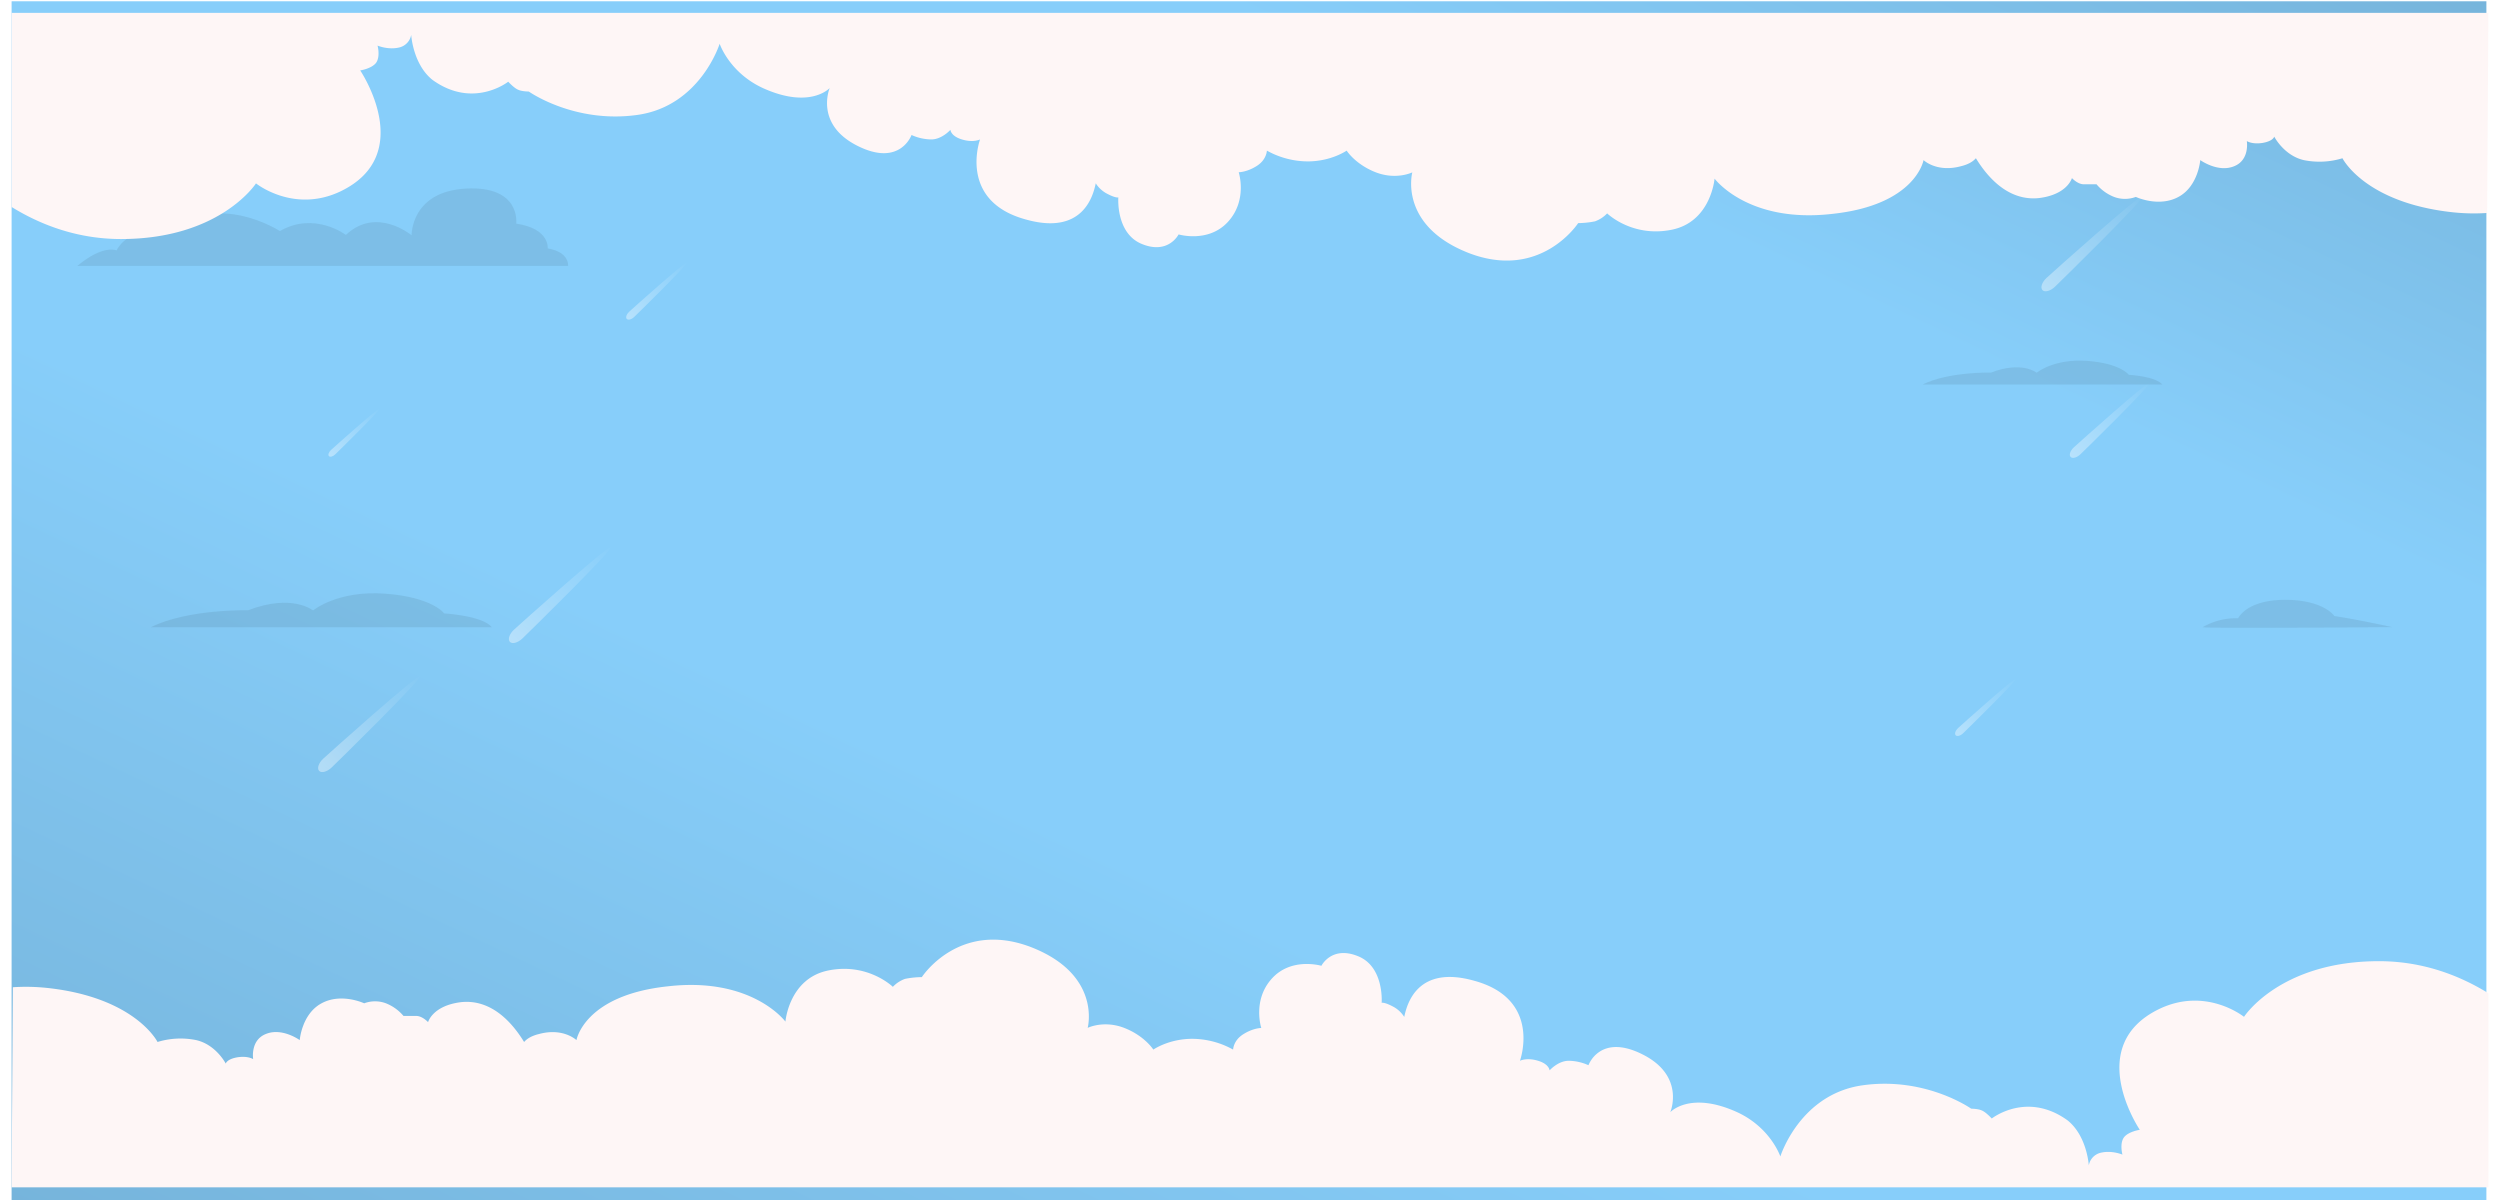 <svg xmlns="http://www.w3.org/2000/svg" xmlns:xlink="http://www.w3.org/1999/xlink" width="1939.562" height="931.163" viewBox="0 0 1939.562 931.163">
  <defs>
    <linearGradient id="linear-gradient" x1="1" x2="0" y2="1" gradientUnits="objectBoundingBox">
      <stop offset="0" stop-color="#76b4db"/>
      <stop offset="0.254" stop-color="#87cefa"/>
      <stop offset="0.633" stop-color="#87cefa"/>
      <stop offset="1" stop-color="#76b4db"/>
    </linearGradient>
    <linearGradient id="linear-gradient-2" x1="0.01" y1="0.987" x2="1" gradientUnits="objectBoundingBox">
      <stop offset="0" stop-color="#fff"/>
      <stop offset="0.468" stop-color="#fff" stop-opacity="0.502"/>
      <stop offset="1" stop-color="#fff" stop-opacity="0"/>
    </linearGradient>
    <filter id="Cloud_Header" x="0" y="720" width="1939.562" height="211.163" filterUnits="userSpaceOnUse">
      <feOffset dy="-10" input="SourceAlpha"/>
      <feGaussianBlur stdDeviation="3" result="blur"/>
      <feFlood flood-color="#212529" flood-opacity="0.051"/>
      <feComposite operator="in" in2="blur"/>
      <feComposite in="SourceGraphic"/>
    </filter>
    <filter id="Cloud_Header-2" x="0" y="0" width="1939.562" height="211.163" filterUnits="userSpaceOnUse">
      <feOffset dy="10" input="SourceAlpha"/>
      <feGaussianBlur stdDeviation="3" result="blur-2"/>
      <feFlood flood-color="#212529" flood-opacity="0.051"/>
      <feComposite operator="in" in2="blur-2"/>
      <feComposite in="SourceGraphic"/>
    </filter>
  </defs>
  <g id="CTA_Bg" data-name="CTA Bg" transform="translate(11 1)">
    <rect id="Gradient_Banner_Bg" data-name="Gradient Banner Bg" width="1920" height="930" transform="translate(-2)" fill="url(#linear-gradient)"/>
    <g id="Stars" transform="translate(235.81 150.55)" opacity="0.41">
      <path id="Path_407" data-name="Path 407" d="M601.047,240.56c1.4,1.495-51.28,53.153-54.028,55.729s-6.112,3.452-7.513,1.958-.309-4.8,2.439-7.371S599.646,239.065,601.047,240.56Z" transform="translate(820.116 -95.294)" fill="url(#linear-gradient-2)"/>
      <path id="Path_408" data-name="Path 408" d="M618.05,240.569c1.784,1.9-65.308,67.693-68.809,70.975s-7.784,4.4-9.569,2.493-.394-6.107,3.107-9.388S616.265,238.665,618.05,240.569Z" transform="translate(798.106 -240.527)" fill="url(#linear-gradient-2)"/>
      <path id="Path_409" data-name="Path 409" d="M618.05,240.569c1.784,1.9-65.308,67.693-68.809,70.975s-7.784,4.4-9.569,2.493-.394-6.107,3.107-9.388S616.265,238.665,618.05,240.569Z" transform="translate(-390.894 32.373)" fill="url(#linear-gradient-2)"/>
      <path id="Path_410" data-name="Path 410" d="M578.467,240.548c.892.952-32.65,33.842-34.4,35.483s-3.892,2.2-4.784,1.246-.2-3.053,1.553-4.693S577.575,239.6,578.467,240.548Z" transform="translate(-530.894 -74.96)" fill="url(#linear-gradient-2)"/>
      <path id="Path_411" data-name="Path 411" d="M586,240.552c1.062,1.133-38.866,40.285-40.949,42.238s-4.633,2.617-5.694,1.484-.234-3.634,1.849-5.587S584.939,239.419,586,240.552Z" transform="translate(-299.894 -188.387)" fill="url(#linear-gradient-2)"/>
      <path id="Path_412" data-name="Path 412" d="M586,240.552c1.062,1.133-38.866,40.285-40.949,42.238s-4.633,2.617-5.694,1.484-.234-3.634,1.849-5.587S584.939,239.419,586,240.552Z" transform="translate(731.106 134.613)" fill="url(#linear-gradient-2)"/>
      <path id="Path_413" data-name="Path 413" d="M618.05,240.569c1.784,1.9-65.308,67.693-68.809,70.975s-7.784,4.4-9.569,2.493-.394-6.107,3.107-9.388S616.265,238.665,618.05,240.569Z" transform="translate(-538.894 132.473)" fill="url(#linear-gradient-2)"/>
    </g>
    <g id="Cloud" transform="translate(49 59.701)">
      <path id="Path_1" data-name="Path 1" d="M390.5,251.432c-2.039,1.19,147.091,0,147.091,0s-28.916-6.3-44.941-8.586c0,0-8.216-12.591-38.264-12.591s-36.413,14.309-36.413,14.309A51.5,51.5,0,0,0,390.5,251.432Z" transform="translate(1258.438 174.41)" fill="#44677d" opacity="0.15"/>
      <path id="Path_3" data-name="Path 3" d="M341.85,96.738H611.84s-3.675-10.482-37.653-13.976c0,0-9.182-16.307-46.835-19.8s-56.936,16.889-56.936,16.889-16.529-17.292-51.425-.2C418.991,79.646,371.236,78.1,341.85,96.738Z" transform="translate(1189.724 -62.557)" fill="#44677d" opacity="0.15"/>
      <path id="Path_5" data-name="Path 5" d="M300.409,171.9H486.3s-2.529-5.69-25.924-7.589c0,0-6.322-8.851-32.246-10.748s-39.2,9.167-39.2,9.167-11.38-9.387-35.407-.109C353.521,162.625,320.643,161.785,300.409,171.9Z" transform="translate(1131.165 65.735)" fill="#44677d" opacity="0.15"/>
      <path id="Path_2" data-name="Path 2" d="M47.77,265.728H312.263s-3.6-8.1-36.884-10.8c0,0-9-12.594-45.882-15.292s-55.778,13.043-55.778,13.043-16.194-13.354-50.38-.154C123.34,252.529,76.558,251.334,47.77,265.728Z" transform="translate(9.171 160.232)" fill="#44677d" opacity="0.15"/>
      <path id="Path_4" data-name="Path 4" d="M24.173,169.311h380.74s1.32-10.757-15.837-13.59c0,0,1.979-15.287-24.415-19.251,0,0,3.96-29.442-38.932-27.178S283.5,145.53,283.5,145.53s-27.265-22.762-50.986-.263c0,0-24.348-18.537-51.191-3,0,0-49.318-31.867-84.9,1.607,0,0-30.588-7.5-41.826,13.392C54.594,157.265,44.315,152.431,24.173,169.311Z" transform="translate(-24.173 -23.695)" fill="#44677d" opacity="0.15"/>
    </g>
    <g transform="matrix(1, 0, 0, 1, -11, -1)" filter="url(#Cloud_Header)">
      <path id="Cloud_Header-3" data-name="Cloud Header" d="M0,192.162H1921.562V41.591c-20.953-12.931-49.568-24.884-84.909-24.884-76.927,0-104.693,43.179-104.693,43.179s-29.312-23.6-65.757-6.1c-59.256,28.655-15.092,93.74-15.092,93.74s-8.839,1.289-12.354,5.941c-3.443,4.98-1.1,13.315-1.1,13.315s-8.055-3.459-16.574-1.513a12.2,12.2,0,0,0-9.536,9.872s-1.321-22.867-16.566-35c-31.666-22.8-58.72-1.369-58.72-1.369s-4.468-4.892-7.574-6.173c-2.89-1.449-8.375-1.449-8.375-1.449s-35.333-25.036-84.276-18.143c-48.792,6.886-63.8,55.213-63.8,55.213s-7.438-22.306-33.475-34.356c-36.75-16.7-51.906,0-51.906,0s11.874-27.919-21.265-44.7c-33.307-16.934-42.218,8.271-42.218,8.271a37.936,37.936,0,0,0-15.324-3.451c-8.287,0-14.852,7.47-14.852,7.47s-.16-4.828-8.9-7.47c-8.911-2.738-14.083,0-14.083,0s17.366-47.6-35.333-62.05c-44.42-12.6-52.387,18.223-54.428,28.015a23.113,23.113,0,0,0-7.822-7.55c-7.742-4.251-9.7-3.371-9.7-3.371s2.114-28.015-18.375-36.2c-20.489-8.343-28.383,7.462-28.383,7.462s-23.187-6.9-38.391,9.872c-15.284,16.782-8.247,38.367-8.247,38.367s-6.333,0-14,4.884c-7.7,4.828-7.854,11.89-7.854,11.89a65.663,65.663,0,0,0-31.706-8.359c-18.255,0-30.185,8.359-30.185,8.359s-6.725-10.673-22.674-16.862c-15.909-6.1-28.263,0-28.263,0S846,27.2,790.835,5.77c-55.805-21.321-84.653,23.3-84.653,23.3a68.715,68.715,0,0,0-13.019,1.361,24.122,24.122,0,0,0-9.464,6.181s-19.392-18.935-50.121-12.682c-30.5,6.181-33.227,39.656-33.227,39.656s-25.8-34.908-91.282-27.366c-64.933,6.91-70.842,41.738-70.842,41.738s-10.168-9.872-29.088-4.732c-5.356,1.281-9.183,3.451-11.529,6.181-8.639-14.131-24.788-33.475-48.984-30.905-22.09,2.73-25.525,15.493-25.525,15.493s-4.42-4.812-9.224-4.812h-9.848a34.179,34.179,0,0,0-13.6-9.792,24,24,0,0,0-16.886,0s-17.71-8.351-33.075,0c-15.4,8.263-16.926,28.559-16.926,28.559s-13.6-9.872-26.117-4.82c-12.474,4.82-10.008,19.584-10.008,19.584s-3.987-2.722-12.234-1.441c-8.327,1.441-9.031,4.884-9.031,4.884s-7.542-14.684-22.907-18.215A60.993,60.993,0,0,0,113.22,79.39s-17.126-34.436-85.349-41.9a154.233,154.233,0,0,0-26.894-.56L0,192.162Z" transform="translate(9 739)" fill="#fef6f6"/>
    </g>
    <g transform="matrix(1, 0, 0, 1, -11, -1)" filter="url(#Cloud_Header-2)">
      <path id="Cloud_Header-4" data-name="Cloud Header" d="M0,192.162H1921.562V41.591c-20.953-12.931-49.568-24.884-84.909-24.884-76.927,0-104.693,43.179-104.693,43.179s-29.312-23.6-65.757-6.1c-59.256,28.655-15.092,93.74-15.092,93.74s-8.839,1.289-12.354,5.941c-3.443,4.98-1.1,13.315-1.1,13.315s-8.055-3.459-16.574-1.513a12.2,12.2,0,0,0-9.536,9.872s-1.321-22.867-16.566-35c-31.666-22.8-58.72-1.369-58.72-1.369s-4.468-4.892-7.574-6.173c-2.89-1.449-8.375-1.449-8.375-1.449s-35.333-25.036-84.276-18.143c-48.792,6.886-63.8,55.213-63.8,55.213s-7.438-22.306-33.475-34.356c-36.75-16.7-51.906,0-51.906,0s11.874-27.919-21.265-44.7c-33.307-16.934-42.218,8.271-42.218,8.271a37.936,37.936,0,0,0-15.324-3.451c-8.287,0-14.852,7.47-14.852,7.47s-.16-4.828-8.9-7.47c-8.911-2.738-14.083,0-14.083,0s17.366-47.6-35.333-62.05c-44.42-12.6-52.387,18.223-54.428,28.015a23.113,23.113,0,0,0-7.822-7.55c-7.742-4.251-9.7-3.371-9.7-3.371s2.114-28.015-18.375-36.2c-20.489-8.343-28.383,7.462-28.383,7.462s-23.187-6.9-38.391,9.872c-15.284,16.782-8.247,38.367-8.247,38.367s-6.333,0-14,4.884c-7.7,4.828-7.854,11.89-7.854,11.89a65.663,65.663,0,0,0-31.706-8.359c-18.255,0-30.185,8.359-30.185,8.359s-6.725-10.673-22.674-16.862c-15.909-6.1-28.263,0-28.263,0S846,27.2,790.835,5.77c-55.805-21.321-84.653,23.3-84.653,23.3a68.715,68.715,0,0,0-13.019,1.361,24.122,24.122,0,0,0-9.464,6.181s-19.392-18.935-50.121-12.682c-30.5,6.181-33.227,39.656-33.227,39.656s-25.8-34.908-91.282-27.366c-64.933,6.91-70.842,41.738-70.842,41.738s-10.168-9.872-29.088-4.732c-5.356,1.281-9.183,3.451-11.529,6.181-8.639-14.131-24.788-33.475-48.984-30.905-22.09,2.73-25.525,15.493-25.525,15.493s-4.42-4.812-9.224-4.812h-9.848a34.179,34.179,0,0,0-13.6-9.792,24,24,0,0,0-16.886,0s-17.71-8.351-33.075,0c-15.4,8.263-16.926,28.559-16.926,28.559s-13.6-9.872-26.117-4.82c-12.474,4.82-10.008,19.584-10.008,19.584s-3.987-2.722-12.234-1.441c-8.327,1.441-9.031,4.884-9.031,4.884s-7.542-14.684-22.907-18.215A60.993,60.993,0,0,0,113.22,79.39s-17.126-34.436-85.349-41.9a154.233,154.233,0,0,0-26.894-.56L0,192.162Z" transform="translate(1930.56 192.16) rotate(180)" fill="#fef6f6"/>
    </g>
  </g>
</svg>